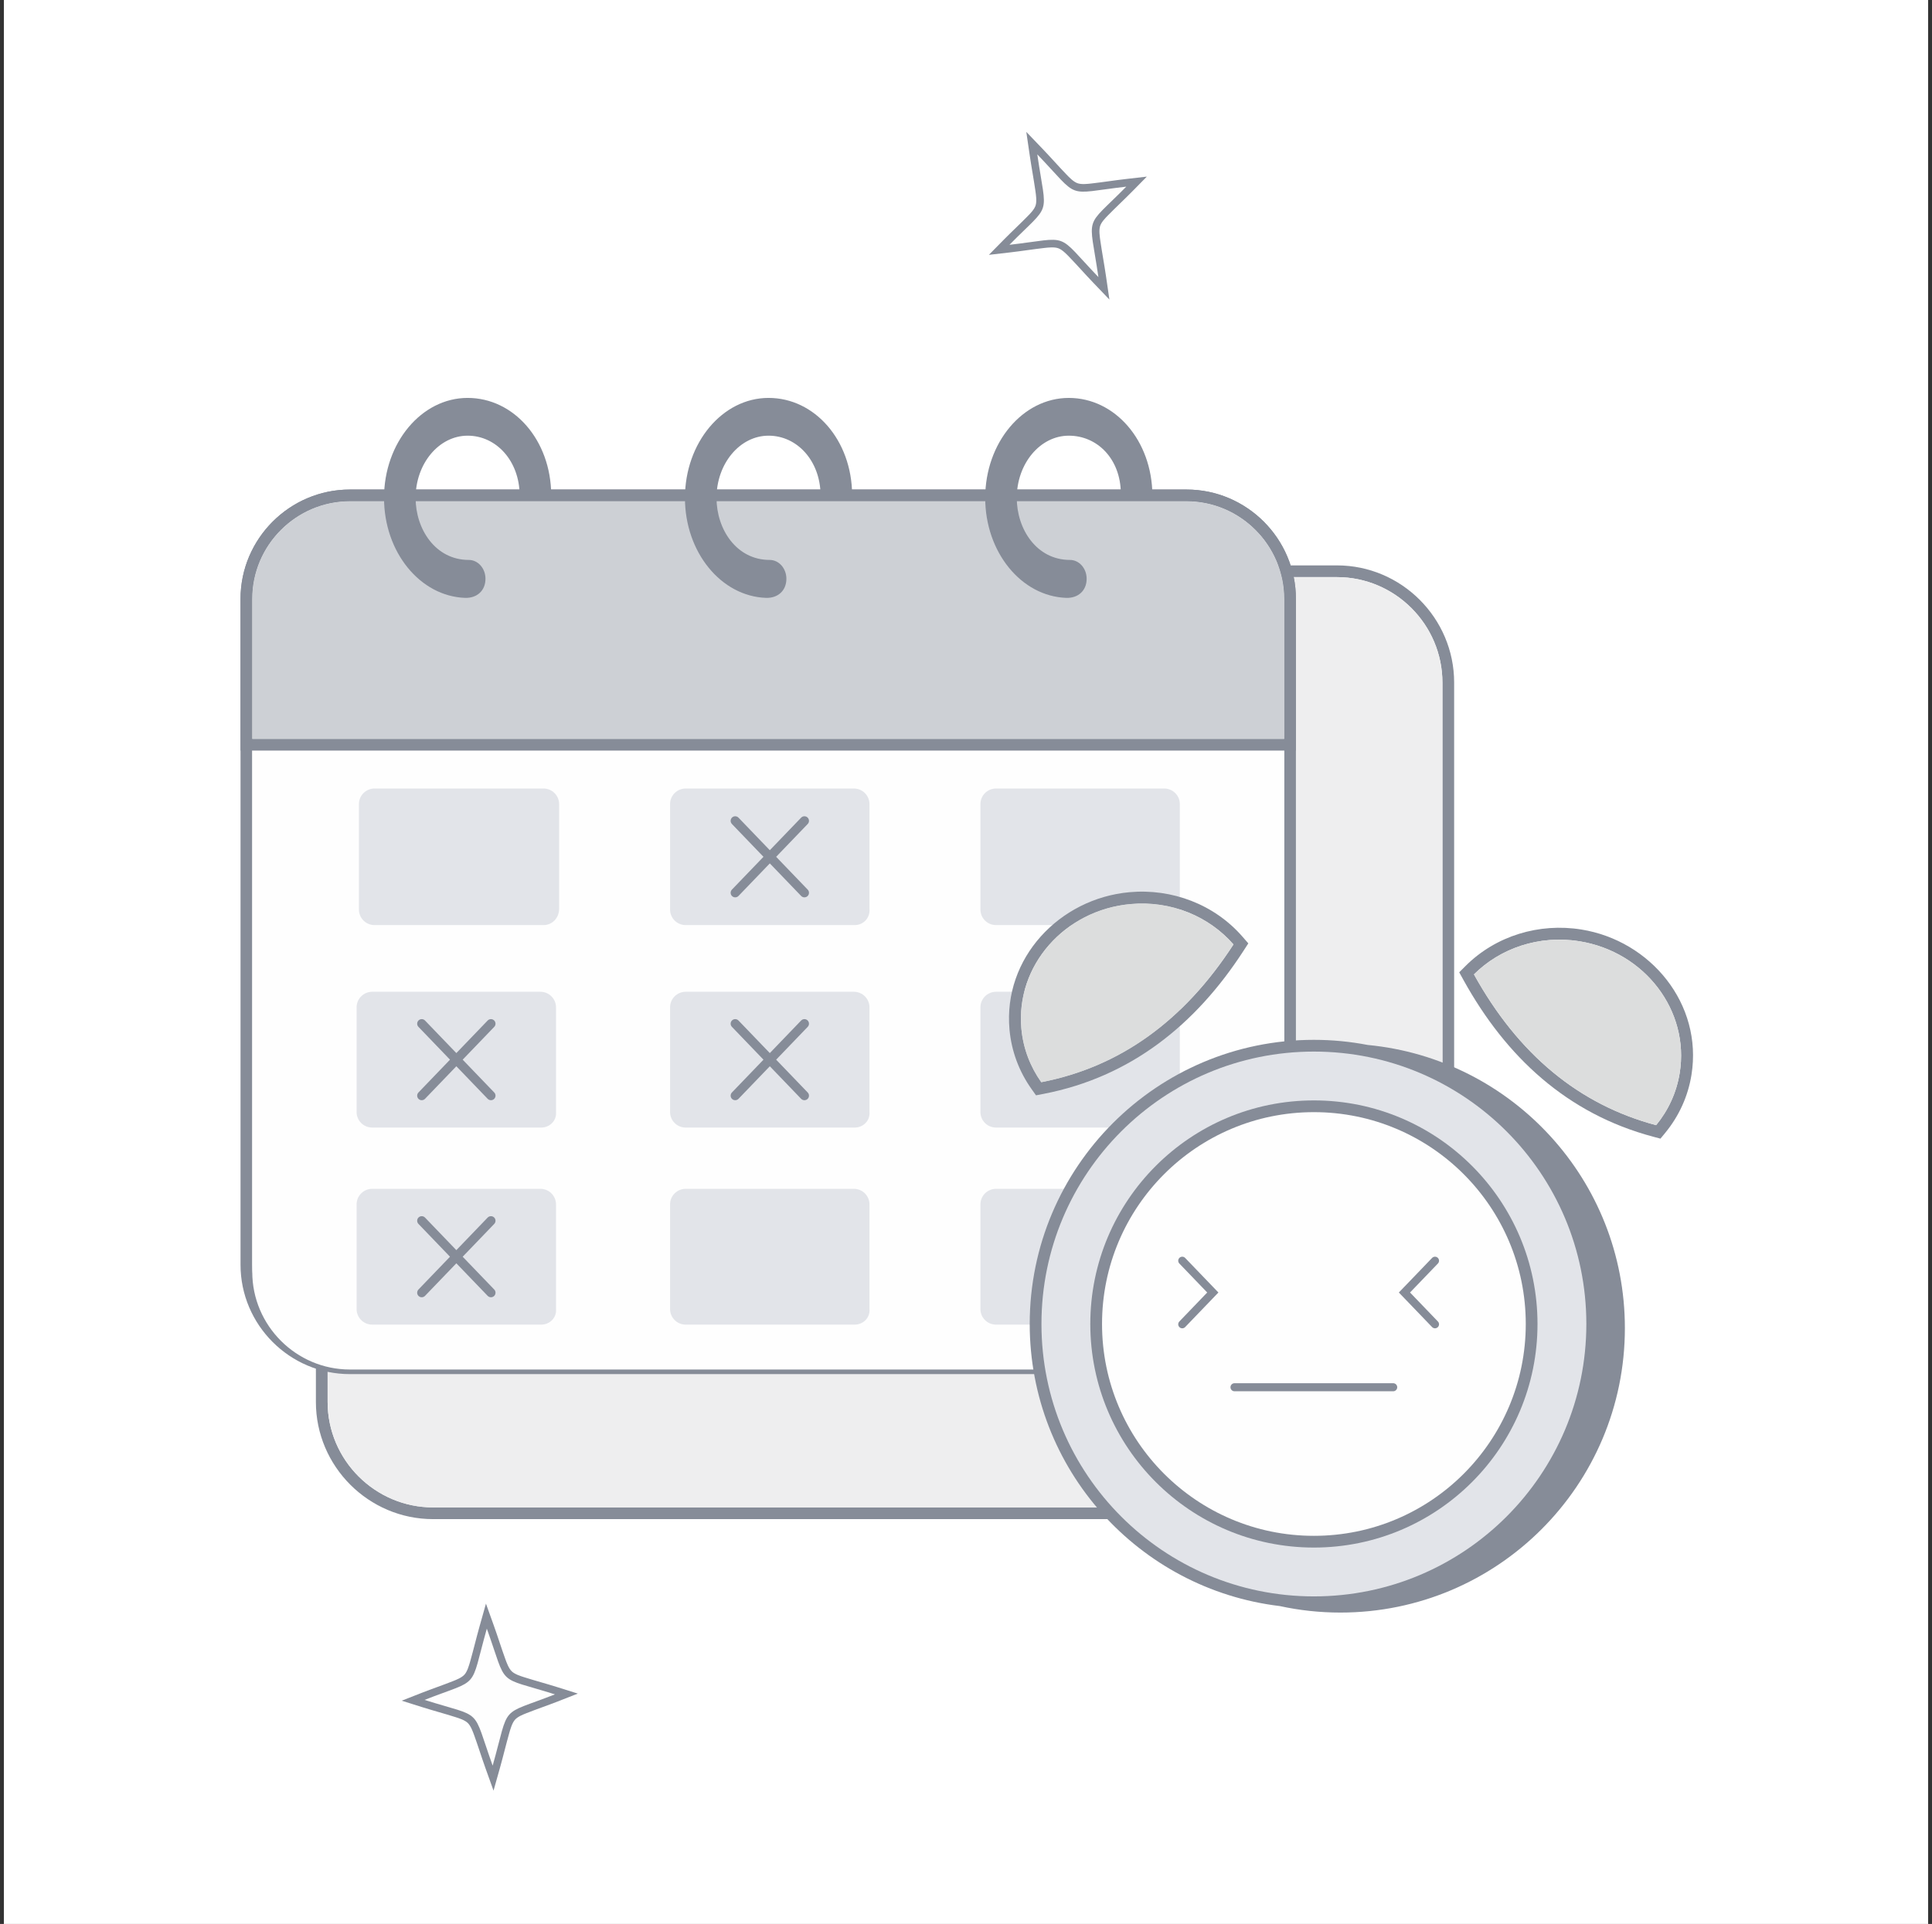 <svg width="249" height="248" viewBox="0 0 249 248" fill="none" xmlns="http://www.w3.org/2000/svg">
<rect x="0" y="0" width="249" height="248" fill="#333333" stroke="none"/>
<rect width="248" height="248" transform="translate(0.5)" fill="white"/>
<path fill-rule="evenodd" clip-rule="evenodd" d="M134.397 19.217C135.426 20.292 136.409 21.414 137.44 22.485C137.81 22.869 138.347 23.427 138.861 23.613C139.372 23.799 140.131 23.711 140.658 23.652C142.12 23.487 143.578 23.252 145.044 23.084L147.807 22.766L145.855 24.747C144.853 25.766 143.799 26.736 142.803 27.755C142.441 28.125 141.935 28.643 141.779 29.152C141.616 29.684 141.735 30.492 141.813 31.031C142.032 32.547 142.318 34.057 142.54 35.577L142.983 38.615L140.86 36.398C139.829 35.323 138.847 34.2 137.816 33.13C137.447 32.746 136.909 32.187 136.396 32.001C135.885 31.816 135.125 31.903 134.598 31.962C133.136 32.128 131.677 32.363 130.212 32.532L127.449 32.85L129.4 30.868C130.403 29.85 131.456 28.879 132.453 27.86C132.816 27.49 133.321 26.973 133.476 26.464C133.639 25.931 133.52 25.125 133.443 24.585C133.224 23.068 132.938 21.558 132.716 20.038L132.272 17L134.397 19.218V19.217Z" fill="#868C98"/>
<path fill-rule="evenodd" clip-rule="evenodd" d="M133.687 19.896C139.337 25.797 137.117 24.982 145.156 24.059C139.648 29.651 140.352 27.394 141.567 35.719C135.917 29.819 138.137 30.633 130.099 31.556C135.606 25.965 134.903 28.221 133.687 19.895V19.896Z" fill="#FEFEFE"/>
<path fill-rule="evenodd" clip-rule="evenodd" d="M164.74 72.879H172.311C180.617 72.879 187.413 79.675 187.413 87.981V180.714C187.413 189.02 180.617 195.815 172.311 195.815H55.815C47.509 195.815 40.713 189.02 40.713 180.714V174.821C41.204 175.004 41.708 175.159 42.224 175.28V180.714C42.224 188.189 48.34 194.304 55.815 194.304H172.311C179.786 194.304 185.902 188.189 185.902 180.714V87.981C185.902 80.506 179.787 74.39 172.311 74.39H165.19C165.071 73.873 164.921 73.368 164.74 72.878V72.879Z" fill="#868C98"/>
<path fill-rule="evenodd" clip-rule="evenodd" d="M165.19 74.391H172.311C179.786 74.391 185.902 80.507 185.902 87.981V180.715C185.902 188.19 179.787 194.305 172.311 194.305H55.815C48.34 194.305 42.224 188.19 42.224 180.715V175.281C43.147 175.498 44.107 175.613 45.092 175.613H152.927C159.845 175.613 165.507 169.951 165.507 163.033V77.195C165.507 76.232 165.396 75.293 165.189 74.392L165.19 74.391Z" fill="#EEEEEF"/>
<path fill-rule="evenodd" clip-rule="evenodd" d="M45.092 63.102H152.927C160.678 63.102 167.019 69.444 167.019 77.194V163.032C167.019 170.783 160.677 177.124 152.927 177.124H45.092C37.341 177.124 31 170.782 31 163.032V77.194C31 69.443 37.342 63.102 45.092 63.102ZM45.092 64.614H152.927C159.845 64.614 165.507 70.276 165.507 77.194V163.032C165.507 169.951 159.845 175.612 152.927 175.612H45.092C38.173 175.612 32.512 169.95 32.512 163.032V77.194C32.512 70.275 38.173 64.614 45.092 64.614Z" fill="#868C98"/>
<path fill-rule="evenodd" clip-rule="evenodd" d="M165.507 95.236V163.95C165.507 170.869 159.845 176.53 152.927 176.53H45.092C38.173 176.53 32.512 170.868 32.512 163.95V95.236H165.507H165.507Z" fill="#FEFEFE"/>
<path fill-rule="evenodd" clip-rule="evenodd" d="M167.019 77.194V96.748H31V77.194C31 69.441 37.339 63.102 45.092 63.102H152.927C160.68 63.102 167.019 69.441 167.019 77.194ZM165.507 77.194V95.236H32.511V77.194C32.511 70.275 38.172 64.614 45.091 64.614H152.926C159.844 64.614 165.506 70.276 165.506 77.194H165.507Z" fill="#868C98"/>
<path fill-rule="evenodd" clip-rule="evenodd" d="M165.507 77.194V95.236H32.511V77.194C32.511 70.275 38.172 64.614 45.091 64.614H152.926C159.844 64.614 165.506 70.276 165.506 77.194H165.507Z" fill="#CDD0D5"/>
<path d="M70.059 119.243H48.26C47.16 119.243 46.26 118.343 46.26 117.243V103.643C46.26 102.543 47.16 101.643 48.26 101.643H70.059C71.16 101.643 72.059 102.543 72.059 103.643V117.143C72.059 118.343 71.16 119.243 70.059 119.243Z" fill="#E2E4E9"/>
<path d="M110.16 119.243H88.36C87.26 119.243 86.36 118.343 86.36 117.243V103.643C86.36 102.543 87.26 101.643 88.36 101.643H110.06C111.16 101.643 112.059 102.543 112.059 103.643V117.143C112.159 118.343 111.26 119.243 110.159 119.243H110.16Z" fill="#E2E4E9"/>
<path d="M150.059 119.243H128.359C127.259 119.243 126.36 118.343 126.36 117.243V103.643C126.36 102.543 127.259 101.643 128.359 101.643H150.059C151.159 101.643 152.059 102.543 152.059 103.643V117.143C152.059 118.343 151.159 119.243 150.059 119.243Z" fill="#E2E4E9"/>
<path d="M150.059 145.342H128.359C127.259 145.342 126.36 144.443 126.36 143.343V129.842C126.36 128.742 127.259 127.843 128.359 127.843H150.059C151.159 127.843 152.059 128.742 152.059 129.842V143.343C152.059 144.443 151.159 145.342 150.059 145.342Z" fill="#E2E4E9"/>
<path d="M110.16 145.342H88.36C87.26 145.342 86.36 144.443 86.36 143.343V129.842C86.36 128.742 87.26 127.843 88.36 127.843H110.06C111.16 127.843 112.059 128.742 112.059 129.842V143.343C112.159 144.443 111.26 145.342 110.159 145.342H110.16Z" fill="#E2E4E9"/>
<path d="M69.76 145.342H47.959C46.859 145.342 45.96 144.443 45.96 143.343V129.842C45.96 128.742 46.859 127.843 47.959 127.843H69.659C70.759 127.843 71.659 128.742 71.659 129.842V143.343C71.759 144.443 70.859 145.342 69.759 145.342H69.76Z" fill="#E2E4E9"/>
<path d="M150.059 170.742H128.359C127.259 170.742 126.36 169.843 126.36 168.742V155.242C126.36 154.142 127.259 153.242 128.359 153.242H150.059C151.159 153.242 152.059 154.142 152.059 155.242V168.742C152.059 169.843 151.159 170.742 150.059 170.742Z" fill="#E2E4E9"/>
<path d="M110.16 170.742H88.36C87.26 170.742 86.36 169.843 86.36 168.742V155.242C86.36 154.142 87.26 153.242 88.36 153.242H110.06C111.16 153.242 112.059 154.142 112.059 155.242V168.742C112.159 169.843 111.26 170.742 110.159 170.742H110.16Z" fill="#E2E4E9"/>
<path d="M69.76 170.742H47.959C46.859 170.742 45.96 169.843 45.96 168.742V155.242C45.96 154.142 46.859 153.242 47.959 153.242H69.659C70.759 153.242 71.659 154.142 71.659 155.242V168.742C71.759 169.843 70.859 170.742 69.759 170.742H69.76Z" fill="#E2E4E9"/>
<path d="M94.329 114.673L98.398 110.443L94.33 106.212C94.106 105.979 94.113 105.604 94.347 105.38C94.58 105.156 94.954 105.164 95.179 105.397L99.215 109.594L103.251 105.397C103.475 105.164 103.85 105.156 104.083 105.38C104.316 105.604 104.324 105.979 104.099 106.212L100.032 110.443L104.1 114.673C104.325 114.907 104.317 115.281 104.084 115.505C103.851 115.728 103.476 115.722 103.252 115.488L99.216 111.291L95.179 115.488C94.955 115.722 94.581 115.728 94.347 115.505C94.113 115.281 94.107 114.907 94.33 114.673H94.329Z" fill="#868C98"/>
<path d="M94.329 140.823L98.398 136.592L94.33 132.361C94.106 132.128 94.113 131.754 94.347 131.53C94.58 131.305 94.954 131.313 95.179 131.546L99.215 135.743L103.251 131.546C103.475 131.313 103.85 131.305 104.083 131.53C104.316 131.754 104.324 132.128 104.099 132.361L100.032 136.592L104.1 140.823C104.325 141.056 104.317 141.43 104.084 141.654C103.851 141.878 103.476 141.871 103.252 141.638L99.216 137.441L95.179 141.638C94.955 141.871 94.581 141.878 94.347 141.654C94.113 141.43 94.107 141.056 94.33 140.823H94.329Z" fill="#868C98"/>
<path d="M53.929 140.823L57.997 136.592L53.93 132.361C53.705 132.128 53.713 131.754 53.946 131.53C54.179 131.305 54.553 131.313 54.778 131.546L58.814 135.743L62.85 131.546C63.075 131.313 63.449 131.305 63.682 131.53C63.916 131.754 63.923 132.128 63.699 132.361L59.631 136.592L63.7 140.823C63.924 141.056 63.916 141.43 63.683 141.654C63.45 141.878 63.075 141.871 62.851 141.638L58.815 137.441L54.778 141.638C54.554 141.871 54.18 141.878 53.946 141.654C53.713 141.43 53.706 141.056 53.93 140.823H53.929Z" fill="#868C98"/>
<path d="M53.929 166.222L57.997 161.992L53.93 157.761C53.705 157.528 53.713 157.153 53.946 156.93C54.179 156.705 54.553 156.713 54.778 156.946L58.814 161.143L62.85 156.946C63.075 156.713 63.449 156.705 63.682 156.93C63.916 157.153 63.923 157.528 63.699 157.761L59.631 161.992L63.7 166.222C63.924 166.456 63.916 166.83 63.683 167.054C63.45 167.277 63.075 167.271 62.851 167.037L58.815 162.84L54.778 167.037C54.554 167.271 54.18 167.277 53.946 167.054C53.713 166.83 53.706 166.456 53.93 166.222H53.929Z" fill="#868C98"/>
<path d="M49.495 64.182C49.495 71.175 54.149 76.867 59.954 77.066C61.46 77.107 62.569 76.148 62.569 74.604C62.569 73.262 61.605 72.175 60.417 72.175C56.114 72.175 53.564 68.201 53.564 64.182C53.564 59.752 56.579 56.159 60.269 56.159C63.96 56.159 66.931 59.403 66.973 63.788H71.042C70.998 56.714 66.206 51.291 60.269 51.291C54.332 51.291 49.494 57.063 49.494 64.181L49.495 64.182Z" fill="#868C98"/>
<path d="M88.278 64.182C88.278 71.175 92.932 76.867 98.736 77.066C100.241 77.107 101.351 76.148 101.351 74.604C101.351 73.262 100.387 72.175 99.199 72.175C94.897 72.175 92.346 68.201 92.346 64.182C92.346 59.752 95.361 56.159 99.052 56.159C102.742 56.159 105.713 59.403 105.756 63.788H109.825C109.781 56.714 104.988 51.291 99.052 51.291C93.115 51.291 88.278 57.063 88.278 64.181V64.182Z" fill="#868C98"/>
<path d="M126.976 64.182C126.976 71.175 131.63 76.867 137.434 77.066C138.94 77.107 140.049 76.148 140.049 74.604C140.049 73.262 139.085 72.175 137.898 72.175C133.595 72.175 131.044 68.201 131.044 64.182C131.044 59.752 134.06 56.159 137.75 56.159C141.44 56.159 144.412 59.169 144.455 63.555L148.523 63.835C148.48 56.76 143.688 51.292 137.75 51.292C131.813 51.292 126.976 57.064 126.976 64.182Z" fill="#868C98"/>
<path fill-rule="evenodd" clip-rule="evenodd" d="M169.338 134.036C171.711 134.036 174.031 134.265 176.279 134.696C194.874 136.471 209.418 152.132 209.418 171.193C209.418 191.444 193.002 207.86 172.752 207.86C170.07 207.86 167.458 207.57 164.94 207.022C146.786 204.85 132.712 189.401 132.712 170.661C132.712 150.434 149.11 134.036 169.337 134.036H169.338Z" fill="#868C98"/>
<path d="M169.338 205.775C188.73 205.775 204.451 190.055 204.451 170.662C204.451 151.27 188.73 135.549 169.338 135.549C149.946 135.549 134.225 151.27 134.225 170.662C134.225 190.055 149.946 205.775 169.338 205.775Z" fill="#E2E4E9"/>
<path d="M169.338 199.48C185.254 199.48 198.156 186.577 198.156 170.661C198.156 154.746 185.254 141.843 169.338 141.843C153.422 141.843 140.52 154.746 140.52 170.661C140.52 186.577 153.422 199.48 169.338 199.48Z" fill="#868C98"/>
<path d="M169.338 197.969C184.419 197.969 196.644 185.743 196.644 170.662C196.644 155.582 184.419 143.356 169.338 143.356C154.257 143.356 142.032 155.582 142.032 170.662C142.032 185.743 154.257 197.969 169.338 197.969Z" fill="#FEFEFE"/>
<path fill-rule="evenodd" clip-rule="evenodd" d="M188.883 124.514C192.791 120.612 198.377 118.94 203.805 119.814C212.746 121.254 219.471 129.417 218 138.551C217.558 141.302 216.397 143.856 214.63 146.009L214.003 146.772L213.049 146.517C201.988 143.569 194.111 136.254 188.626 126.342L188.067 125.33L188.884 124.513L188.883 124.514ZM189.967 125.6C195.671 135.905 203.496 142.384 213.443 145.035C214.995 143.147 216.074 140.86 216.485 138.307C217.777 130.288 211.99 122.686 203.561 121.329C198.341 120.488 193.332 122.24 189.968 125.6H189.967Z" fill="#868C98"/>
<path fill-rule="evenodd" clip-rule="evenodd" d="M189.967 125.6C195.671 135.905 203.496 142.384 213.443 145.035C214.995 143.147 216.074 140.86 216.484 138.307C217.776 130.288 211.99 122.686 203.56 121.329C198.34 120.489 193.332 122.24 189.967 125.6Z" fill="#DCDDDD"/>
<path fill-rule="evenodd" clip-rule="evenodd" d="M160.257 122.572C154.097 132.079 145.731 138.829 134.492 141.001L133.522 141.188L132.95 140.383C131.336 138.113 130.356 135.484 130.106 132.71C129.272 123.495 136.549 115.82 145.568 115.004C151.043 114.509 156.499 116.565 160.127 120.73L160.886 121.602L160.257 122.572ZM158.97 121.738C152.565 131.622 144.309 137.541 134.201 139.495C132.785 137.503 131.867 135.147 131.634 132.573C130.903 124.483 137.204 117.302 145.707 116.533C150.972 116.057 155.847 118.152 158.97 121.738Z" fill="#868C98"/>
<path fill-rule="evenodd" clip-rule="evenodd" d="M158.97 121.738C152.565 131.622 144.309 137.541 134.201 139.496C132.785 137.504 131.867 135.148 131.634 132.573C130.903 124.484 137.204 117.303 145.707 116.534C150.972 116.058 155.847 118.153 158.97 121.739V121.738Z" fill="#DCDDDD"/>
<path d="M159.105 178.296H179.557C179.843 178.296 180.077 178.53 180.077 178.816C180.077 179.102 179.842 179.335 179.557 179.335H159.105C158.819 179.335 158.586 179.102 158.586 178.816C158.586 178.53 158.819 178.296 159.105 178.296ZM151.997 170.34L155.589 166.603L151.997 162.868C151.799 162.662 151.805 162.332 152.011 162.134C152.217 161.935 152.548 161.942 152.745 162.148L156.31 165.855C156.79 166.354 157.03 166.604 157.03 166.604C156.55 167.104 156.31 167.354 156.31 167.354L152.745 171.061C152.548 171.267 152.216 171.273 152.011 171.075C151.805 170.877 151.799 170.547 151.997 170.341V170.34ZM181.007 165.855L184.571 162.148C184.769 161.942 185.099 161.935 185.306 162.134C185.512 162.332 185.518 162.663 185.32 162.868L181.728 166.603L185.32 170.34C185.518 170.546 185.512 170.876 185.306 171.074C185.099 171.272 184.769 171.266 184.571 171.06L181.007 167.353C181.007 167.353 180.767 167.103 180.286 166.603C180.286 166.603 180.526 166.354 181.007 165.854V165.855Z" fill="#868C98"/>
<path fill-rule="evenodd" clip-rule="evenodd" d="M63.668 209.601C64.171 211.003 64.611 212.427 65.117 213.824C65.298 214.325 65.561 215.055 65.955 215.434C66.345 215.811 67.075 216.042 67.58 216.202C68.982 216.646 70.41 217.026 71.817 217.469L74.47 218.304L71.881 219.319C70.55 219.841 69.193 220.298 67.867 220.823C67.385 221.013 66.713 221.28 66.364 221.682C65.998 222.101 65.777 222.887 65.628 223.411C65.21 224.885 64.856 226.381 64.44 227.859L63.607 230.815L62.571 227.924C62.069 226.523 61.628 225.097 61.123 223.7C60.941 223.199 60.678 222.47 60.285 222.091C59.894 221.713 59.164 221.483 58.66 221.323C57.257 220.878 55.829 220.499 54.422 220.055L51.77 219.22L54.359 218.205C55.689 217.683 57.047 217.226 58.371 216.701C58.853 216.51 59.525 216.244 59.875 215.843C60.242 215.423 60.461 214.637 60.61 214.113C61.029 212.639 61.383 211.144 61.799 209.665L62.631 206.709L63.668 209.6V209.601Z" fill="#868C98"/>
<path fill-rule="evenodd" clip-rule="evenodd" d="M62.743 209.931C65.501 217.622 63.805 215.973 71.522 218.404C64.214 221.268 65.776 219.494 63.495 227.591C60.738 219.901 62.434 221.549 54.717 219.118C62.024 216.255 60.463 218.029 62.743 209.931Z" fill="#FEFEFE"/>
</svg>
